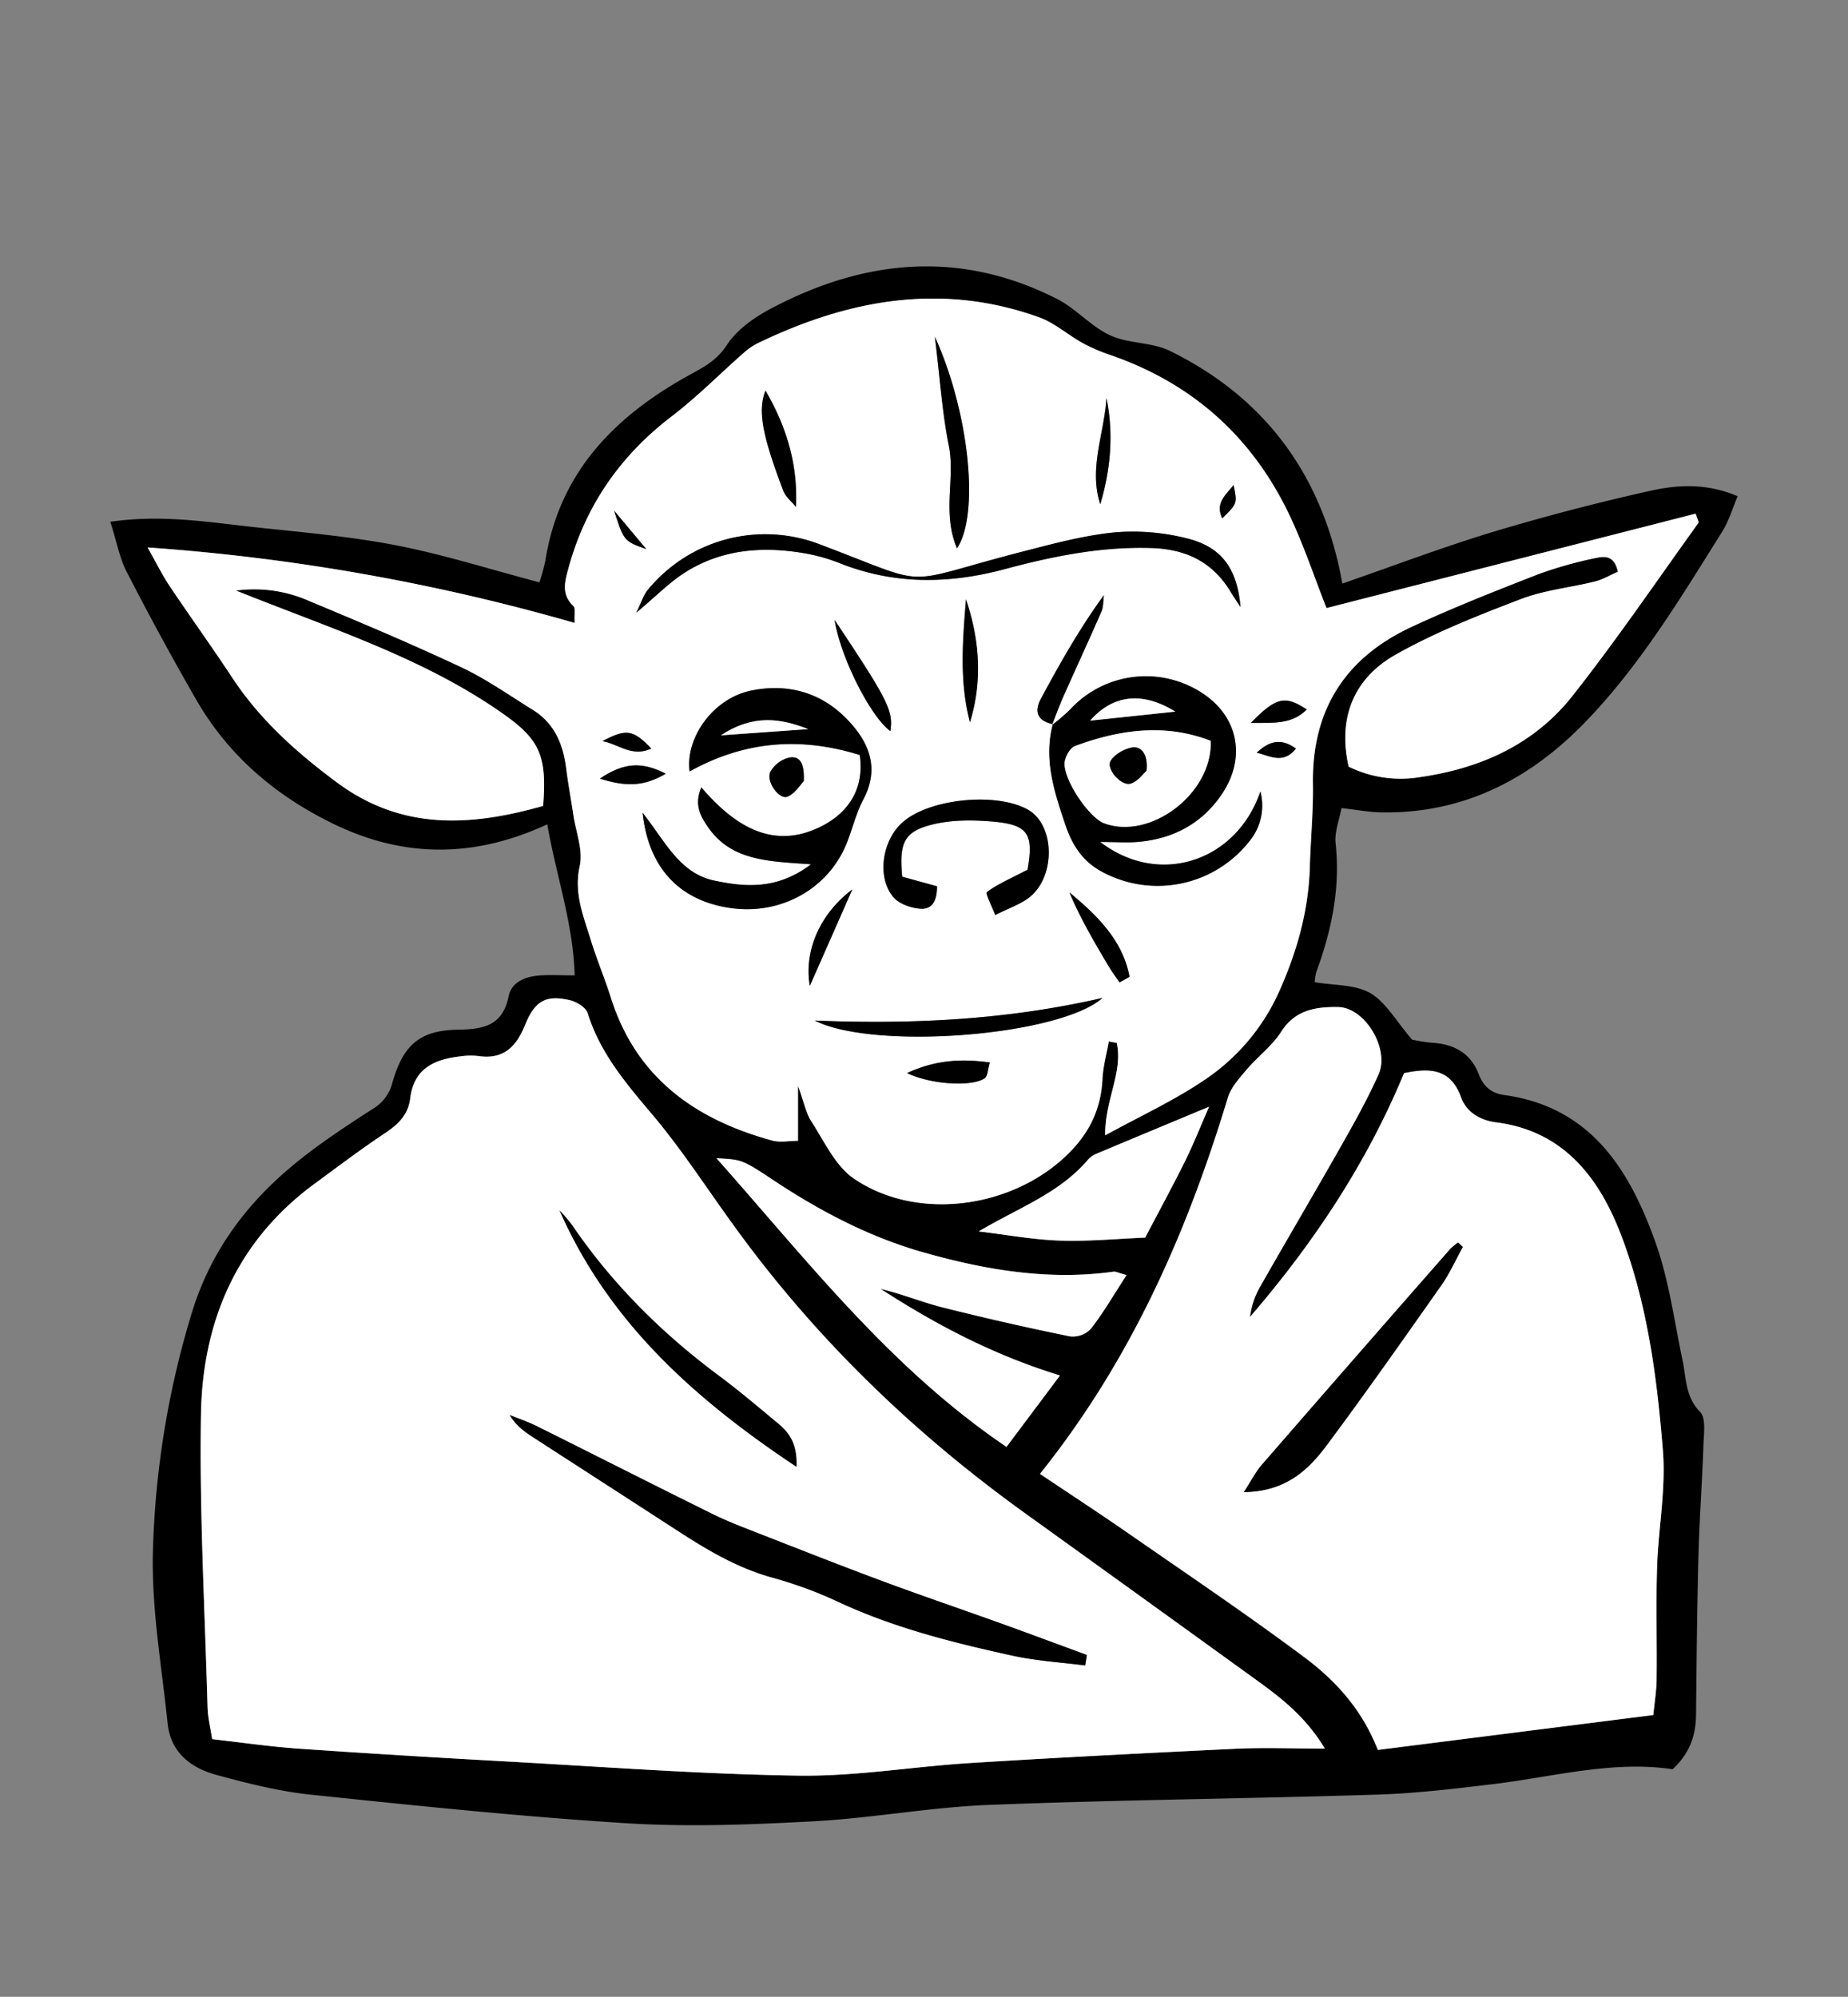 <svg id="Capa_1" data-name="Capa 1" xmlns="http://www.w3.org/2000/svg" viewBox="0 0 595.28 643.31"><rect x="0" y="0" width="595.28" height="643.31" fill="#808080" stroke="none"/><defs><style>.cls-1{fill:#fff}</style></defs><path d="M538.78 570c-19.3-2.89-38.47 2.47-57.95 4.81-12.48 1.5-25 3-37.59 3.38-41.56 1.3-83.15 1.67-124.7 3.3-18.84.74-37.55 4.26-56.39 5.28-20 1.07-40.18 1.88-60.15.64-34-2.13-67.93-5.67-101.82-9.21-10.26-1.07-20.43-3.65-30.41-6.36C61.53 569.61 55 564.67 54 555.3c-1.9-18.43-5.21-36.93-4.75-55.32a289.69 289.69 0 0112.43-76.68c5.84-19.32 16.94-34.64 32-47.3 8.2-6.91 17.27-12.85 26.29-18.68a13.63 13.63 0 006.4-8.4c3.41-12.05 8.64-17 21.16-17.18 8.44-.15 14.37-1.36 16.31-10.75.93-4.51 5.12-6.25 9.39-6.66 3.66-.36 7.39-.08 11.88-.08-.41-16.56-6-32.3-8.81-48.68-23.44 10.86-46.27 11-69.34-.36-18.58-9.14-33.53-22-43.82-39.9Q51.47 205 40.8 184.21c-2.3-4.48-3.21-9.67-5.26-16.11 16.76-2.44 31.95.19 47.09 1.81s30.37 2.93 45.27 5.83c15.25 3 30.16 7.73 45.85 11.88a61.5 61.5 0 001.94-7.08c4.54-28.67 22.67-46.75 46.88-60 4.53-2.48 8.46-4.61 11.6-9.43 3.26-5 9-9 14.43-11.83 30-15.82 60.78-18.78 91.84-3 6.13 3.1 10.95 8.87 17.14 11.74 5.91 2.75 13.38 2.17 19.21 5 29.55 14.48 47.73 38.15 54.7 70.37.29 1.33.53 2.68.9 4.62 16.67-5.77 32.6-11.83 48.87-16.75 16.69-5 33.62-9.41 50.63-13.2 9-2 18.37-2.29 27.85 1.82-1.72 4-2.84 8-5 11.43-13.42 21.4-26.45 43.11-44.18 61.42s-39.06 29.35-65.23 29c-4 0-8-.82-13.21-1.38-.67 3.7-2.29 7.65-1.89 11.38 1.57 14.45-1.32 28.08-6.24 41.49a15 15 0 00-.48 3.22c6.14 1.06 13 .68 17.92 3.53s8.29 9 13.45 15c1 .15 3.87.81 6.77 1 6.91.51 12.1 3.41 14.67 10.09 1.46 3.81 4 6.16 8.1 6.71 28 3.81 40.52 24.1 48.89 47.62 4.33 12.16 6 25.26 8.7 38 1.2 5.7.83 11.54 5.59 16.45 2 2 1.23 7.08 1.11 10.73-.4 11.84-1.29 23.67-1.6 35.51-.45 17.09-.6 34.18-.78 51.28-.04 6.64-1.95 12.44-7.55 17.64zM76 190.26a43.58 43.58 0 0123.72 3.38c16.46 6.84 32.9 13.77 49 21.35 8 3.77 15.37 9 22.95 13.68 6.88 4.26 9.73 10.89 10.72 18.62.65 5.11 1.59 10.19 2.35 15.29.83 5.49 3.18 11.35 2.05 16.42-1.95 8.74 1.18 16.06 3.53 23.73 2 6.39 4.56 12.57 6.59 18.94 8.18 25.59 27.13 39 51.84 45.75 2.57.71 5.5.1 8.33.1v-17.76c2 5.48 2.61 8.9 4.35 11.57 4.18 6.4 7.67 14.24 13.61 18.32 20.58 14.1 51.77 9.56 69.46-8.33 6.64-6.72 10.19-14.31 10.66-23.68.2-4.07 1.33-8.1 2.05-12.14l2.56.48c2.07 9.49-3.87 18.4-3.72 29.77 11.38-6.24 21.86-11.07 31.32-17.41A67.37 67.37 0 00411.81 320c5.88-13 9.75-26.45 10.14-40.81.25-8.9 1.15-17.8 1-26.68-.39-23.81 10.43-40.59 31.65-50.49 13.45-6.27 27.29-11.71 41.12-17.11a131.5 131.5 0 0118.22-5.12c2.75-.63 6.09-1.08 7.25 4.41-2.32 1-4.75 2.47-7.37 3.13-7.93 2-16.27 2.77-23.82 5.66-13.8 5.29-27.73 10.75-40.54 18-13.55 7.69-18.53 20.46-15 36a38 38 0 0023.14 3.36c19.48-2.81 36.69-10.59 48.94-26.13 14.23-18 27.16-37.1 40.6-55.76.2-.28-.31-1.09-.91-2.95l-118.93 30.4c-4-10.06-7.55-21-12.56-31.23-12-24.43-31-41.26-56.85-50.22a57 57 0 01-9.09-3.89c-4.78-2.64-9-6.52-14.07-8.33-31.38-11.29-61.4-5.77-90.54 8.3a20.33 20.33 0 00-4.59 3.12c-7.76 6.82-15 14.24-23.24 20.49-16.55 12.67-27.7 28.71-33.21 48.79-1.22 4.45-2.41 8.55 1.58 12.34.7.67.23 2.58.39 5.42a664.49 664.49 0 00-137.57-24.33c3.16 5.58 4.92 9.19 7.13 12.48 6.63 9.88 13.59 19.53 20.13 29.46 8.93 13.54 20.58 24 33.59 33.66 21.2 15.78 43.39 14.2 66.55 7.66 1.27-16-1-21.31-12.86-29.65C136.56 212 107.08 202.73 76 190.26zm350.76 373.08c-6.56-10.84-14.87-16.9-23.22-22.92Q367 514 330.36 487.67c-35.87-25.79-67.31-56.08-93.33-91.87-8.94-12.3-17.18-25.19-27-36.79-8.45-10-16.77-19.71-20.73-32.53-.57-1.87-3.55-3.72-5.73-4.23-7.65-1.8-11.28.13-14.43 7.93-2.83 7-6.93 11.27-15.07 10.05a22.51 22.51 0 00-5.56.08c-8.41.9-15.22 3.8-16.38 13.53-.63 5.25-3.86 8.42-8.15 11.26-7.73 5.13-15.14 10.75-22.63 16.25-25 18.37-36.1 44.25-36.63 74.17-.52 31.48 1.28 63.06 2.14 94.59.09 3.25.92 6.47 1.49 10.2 9.56 1.07 18.7 2.42 27.89 3.06q33.26 2.32 66.54 4.1c31.46 1.73 62.91 4.12 94.39 4.59 18.44.27 36.9-2.92 55.39-4.07 28.48-1.77 57-3.23 85.5-4.59 8.87-.4 17.77-.06 28.7-.06zM335 474.85c9.85 6.62 18.82 12.49 27.63 18.61 19.21 13.35 38.63 26.43 57.38 40.4 10 7.45 18.6 16.67 23.79 29.95l88.73-11.24c.37-3.86 1-7.83 1.07-11.8.15-11.88-.23-23.77.14-35.64.4-12.59 2.87-25.28 1.88-37.72-1.9-23.68-5-47.52-13.58-69.77-7-18.11-18.39-33.27-40.13-36-5-.64-9.53-3.17-11.3-8.05-3.4-9.34-10.12-9.53-18.37-7.8-12 29-29.16 54.78-49.62 78.54a26.18 26.18 0 013.43-10.06c8.84-15.49 17.89-30.86 26.68-46.38 4-7.11 8-14.3 11.31-21.74 3.63-8.13-4.34-21.49-13-21.66-7-.13-13.8.79-18.34 7.91-2.93 4.61-7.62 8.08-11.22 12.31-2.32 2.74-5 5.67-6 9C382.38 397 364.47 438 335 474.85zm27.84-64.05c-2.72-.74-3.46-1.19-4.13-1.09-20.95 2.91-41.31-.55-61.31-6.23-17.61-5-33.65-13.48-48.88-23.64-9.73-6.49-9.92-6.2-17.73-6.69 29.22 32.88 56 67.64 93.43 93l17.22-23c-21.37-6.56-40-16.38-57.79-27.91 6.87 1.66 13.36 4.33 20.09 6q20.36 5.16 41 9.32a8.06 8.06 0 006.64-2.43c4.01-5.13 7.32-10.89 11.5-17.33zm-47.62-14.07c8.68 1 17.33 2.64 26 2.95 9.17.33 18.39-.58 27.6-.95 4.29-8.19 8.71-16.31 12.82-24.58 2.71-5.47 4.95-11.17 7.77-17.59-13.19 5.5-24.75 10.3-36.28 15.15a7.4 7.4 0 00-2.69 1.88c-9.2 10.87-22.22 15.41-35.18 23.14z"/><path class="cls-1" d="M76 190.26c31.08 12.47 60.56 21.74 86.09 39.74 11.86 8.34 14.13 13.69 12.86 29.65-23.16 6.54-45.35 8.12-66.55-7.66-13-9.68-24.66-20.12-33.59-33.66-6.54-9.93-13.5-19.58-20.13-29.46-2.21-3.29-4-6.9-7.13-12.48a664.49 664.49 0 01137.57 24.31c-.16-2.84.31-4.75-.39-5.42-4-3.79-2.8-7.89-1.58-12.34 5.51-20.08 16.66-36.12 33.21-48.79 8.19-6.25 15.48-13.67 23.24-20.49a20.33 20.33 0 014.59-3.12c29.14-14.07 59.16-19.59 90.54-8.3 5 1.81 9.29 5.69 14.07 8.33a57 57 0 009.09 3.89c25.84 9 44.87 25.79 56.85 50.22 5 10.22 8.56 21.17 12.56 31.23l118.89-30.42c.6 1.86 1.11 2.67.91 2.95-13.44 18.66-26.37 37.72-40.6 55.76-12.25 15.54-29.46 23.32-48.94 26.13a38 38 0 01-23.14-3.33c-3.49-15.52 1.49-28.29 15-36 12.81-7.26 26.74-12.72 40.54-18 7.55-2.89 15.89-3.67 23.82-5.66 2.62-.66 5-2.12 7.37-3.13-1.16-5.49-4.5-5-7.25-4.41a131.5 131.5 0 00-18.22 5.12c-13.83 5.4-27.67 10.84-41.12 17.11-21.22 9.9-32 26.68-31.65 50.49.15 8.88-.75 17.78-1 26.68-.39 14.36-4.26 27.82-10.14 40.81a67.37 67.37 0 01-24.45 28.35c-9.46 6.34-19.94 11.17-31.32 17.41-.15-11.37 5.79-20.28 3.72-29.77l-2.56-.48c-.72 4-1.85 8.07-2.05 12.14-.47 9.37-4 17-10.66 23.68-17.69 17.89-48.88 22.43-69.46 8.33-5.94-4.08-9.43-11.92-13.61-18.32-1.74-2.67-2.35-6.09-4.35-11.57v17.76c-2.83 0-5.76.61-8.33-.1-24.71-6.76-43.66-20.16-51.84-45.75-2-6.37-4.63-12.55-6.59-18.94-2.35-7.67-5.48-15-3.53-23.73 1.13-5.07-1.22-10.93-2.05-16.42-.76-5.1-1.7-10.18-2.35-15.29-1-7.73-3.84-14.36-10.72-18.62-7.58-4.68-14.93-9.91-22.95-13.68-16.12-7.58-32.56-14.51-49-21.35a43.58 43.58 0 00-23.67-3.4zm262.86 43.34c1.2-3 2.31-6.14 3.64-9.13 4.07-9.16 8.29-18.25 12.29-27.44.69-1.58.55-3.52.8-5.29-7.88 10.84-14.22 22.08-20.33 33.45-2.2 4.1-1 7.14 3.89 8.09-3 11.37.51 21.94 4.05 32.46 2.05 6.1 5.26 11.37 11.15 14.73a37.58 37.58 0 0048.12-9.47 18 18 0 003.53-16c-7.7 22.57-32.59 30.83-51.65 16.26 5 0 8.52.25 12 0 11.35-.94 20.67-5.8 27.13-15.31 8.32-12.26 5.11-26-7.53-33.44a33.12 33.12 0 00-41.29 6.16 60.86 60.86 0 01-5.8 4.93zm-61.92 9.64c1.82 12.63-5.56 20.09-14 23.79-14.94 6.53-26.87-1.57-37-13.34-2.46 5.67-.18 9.49 2.36 13.08 7.62 10.75 19.68 10.71 32.95 11.69-10.83 8.22-21.12 7.38-31.23 5.23-11.12-2.36-15.81-12.71-23-21.83 1.95 18 12.18 28.48 28.56 30.74S267.32 286 273 271c1.7-4.49 2.89-9.25 5.11-13.46 5.53-10.45 1.5-19-5.6-26.16-8.36-8.45-19.13-11.3-30.78-8.84-12.07 2.56-21 15.16-19.59 26 17.17-9.54 35.15-11.42 54.8-5.3zm122.66-47.67c-1.09-12.56-6.24-19.49-17.45-22.16a71 71 0 00-23-1.88c-9.89 1-19.66 3.61-29.33 6.1-41.27 10.61-28.14 12-65.73-2.25a48.92 48.92 0 00-55.4 14.71c-1.38 1.67-2 4-3.67 7.3 6.21-5.19 10.66-9.81 15.93-13.11 11.53-7.23 24.4-8.29 37.57-6.13a56.54 56.54 0 0111.79 3.22c17.59 7 35.27 6.84 53.38 2 15.4-4.13 31-7.3 47.17-6.8 11.44.35 20 4.63 25.79 14.44.91 1.54 1.96 2.99 2.95 4.56zM331 280.2c-5.57 2.9-9.66 4.63-13.13 7.2-.57.42 1.59 4.51 2.67 7.39 4.45-2.2 7.66-3.33 10.34-5.2 9.22-6.42 9.17-23.75.08-28.8-10.17-5.64-31.59-3.47-40.19 4.08-6.63 5.82-8.43 17.81-3 24.19 1.85 2.15 5.55 3.43 8.52 3.69 4.05.35 5.52-2.69 5.51-7.21l-11.22-3.09c-1-11 .61-14.61 9.94-16.87 6-1.45 12.5-1.43 18.68-.94 12.09.96 13.85 3.93 11.8 15.56zm-68.55 48.6c19.11 9.66 78.81 5 92.66-7.29-31.41 7.22-61.85 8.49-92.64 7.29zm45.8-152.14c7.43-11.16 3.78-44.21-7.12-68.16 1.63 13.21 2.33 24.29 4.49 35.07 2.13 10.49-2.22 21.63 2.65 33.09zm-61.68-50.81c-2.6 6.49-1 14.54 5.71 32.22.75 2 2.7 3.5 4.09 5.23.71-13.94-3.19-26.07-9.78-37.45zm65.86 106.84c4.09-13.34 3.12-26.54-1.28-39.6-1.05 13.22-2.15 26.43 1.3 39.6zm48.17 83.81l3.24-1.79c-2.21-11.74-10.34-19.73-19.37-27.2 3.52 8.37 8.08 16.14 12.69 23.87 1.07 1.76 2.31 3.42 3.46 5.12zm-73.81-81c1-6.53-.68-9.84-17.95-35.79 1.85 11.9 11.51 31.15 17.97 35.83zm5.37 110.18c7.64 3.69 20.8 4.52 25 1.68 1-.7 1-2.95 1.67-5.09-9.52-1.27-17.77-.66-26.65 3.45zm64.24-217.47c-.67 11.34-5.78 22.61-2 34.21 3.36-11.2 4.38-22.56 2.02-34.17zm-81.86 158.36c-10.28 7.71-15.65 19.66-13.68 31.05l13.68-31.05zm-15.64-34.89c.28-5.43-1.06-8.3-4.71-7.6a9.4 9.4 0 00-6.1 4.7c-1.3 3.16 2.93 8.86 5.5 7.88s4.27-3.94 5.31-4.98zm-65.66-.83c8.14 2.55 13.95 2.7 21.19-1.58-7.57-3.9-13.37-3.68-21.19 1.58zm209.69-17.95c7.55 0 13.25.47 18-4.33-6.93-4.57-9.82-4.04-18 4.33zm-208.88 5.88c5 .82 9.45 5.29 15.74 2.38-5.85-6.1-7.99-6.47-15.74-2.38zm210.76 3.73c4 .83 8.43 3.92 12.63-1.32-5-3.71-8.84-2.19-12.63 1.32zm-207-78c3.2 9.8 3.2 9.8 10.35 12.36zM393.7 167c4.89-4.77 4.89-4.77 3.66-10.73-2.77 3.42-5.91 5.86-3.66 10.73z"/><path class="cls-1" d="M426.76 563.34c-10.93 0-19.83-.36-28.7.06-28.51 1.36-57 2.82-85.5 4.59-18.49 1.15-36.95 4.34-55.39 4.07-31.48-.47-62.93-2.86-94.39-4.59q-33.28-1.83-66.54-4.1c-9.19-.64-18.33-2-27.89-3.06-.57-3.73-1.4-6.95-1.49-10.2-.86-31.53-2.66-63.11-2.11-94.59.53-29.92 11.59-55.8 36.63-74.17 7.49-5.5 14.9-11.12 22.63-16.25 4.29-2.84 7.52-6 8.15-11.26 1.16-9.73 8-12.63 16.38-13.53a22.51 22.51 0 015.56-.08c8.14 1.22 12.24-3.06 15.07-10.05 3.15-7.8 6.78-9.73 14.43-7.93 2.18.51 5.16 2.36 5.73 4.23 4 12.82 12.28 22.51 20.73 32.53 9.79 11.6 18 24.49 27 36.79 26 35.79 57.46 66.08 93.33 91.87Q367 514 403.54 540.42c8.35 6.02 16.66 12.08 23.22 22.92zm-77.19-26.78c.18-1.12.37-2.25.55-3.37-9.34-3.43-18.67-6.91-28-10.28-12.55-4.51-25.18-8.81-37.69-13.45-13.19-4.9-26.29-10.07-39.4-15.19-5.17-2-10.4-4-15.37-6.43-18.95-9.36-37.8-18.95-56.73-28.37-2.8-1.4-5.8-2.4-8.71-3.58 2.16 3.61 5.12 5.6 8.12 7.54q23.33 15.1 46.66 30.18c9.36 6.06 18.9 11.62 29.82 14.65a134.37 134.37 0 0120.87 7.65c17.95 8.41 37 13.21 56.17 17.43 7.74 1.72 15.79 2.18 23.71 3.22zm-93-64c.35-8.77-3.41-11.9-7.06-14.94-6-5-11.93-10-18.16-14.63-18.27-13.6-34.18-29.44-47-48.3a52.87 52.87 0 00-4-4.7c15.65 35.68 42.9 60.41 76.2 82.55z"/><path class="cls-1" d="M335 474.85C364.47 438 382.38 397 395.52 353.66c1-3.3 3.68-6.23 6-9 3.6-4.23 8.29-7.7 11.22-12.31 4.54-7.12 11.33-8 18.34-7.91 8.66.17 16.63 13.53 13 21.66-3.32 7.44-7.29 14.63-11.31 21.74-8.79 15.52-17.84 30.89-26.68 46.38a26.18 26.18 0 00-3.43 10.06c20.46-23.76 37.61-49.52 49.62-78.54 8.25-1.73 15-1.54 18.37 7.8 1.77 4.88 6.27 7.41 11.3 8.05 21.74 2.75 33.16 17.91 40.13 36 8.56 22.25 11.68 46.09 13.58 69.77 1 12.44-1.48 25.13-1.88 37.72-.37 11.87 0 23.76-.14 35.64 0 4-.7 7.94-1.07 11.8l-88.73 11.24c-5.19-13.28-13.79-22.5-23.79-29.95-18.75-14-38.17-27.05-57.38-40.4-8.81-6.07-17.78-11.94-27.67-18.56zm136.2-73.12l-1.54-1.41a20.83 20.83 0 00-2.54 2.12q-30.39 34.72-60.7 69.53c-1.94 2.24-3.3 5-5.74 8.74 13.35-.16 20.66-7 26.66-15.06 12.62-16.94 24.76-34.25 36.92-51.54 2.74-3.85 4.65-8.24 6.94-12.38zm-108.32 9.07c-4.18 6.44-7.49 12.15-11.5 17.32a8.06 8.06 0 01-6.64 2.43q-20.58-4.2-41-9.32c-6.73-1.71-13.22-4.38-20.09-6 17.79 11.53 36.42 21.35 57.79 27.91l-17.22 23c-37.47-25.35-64.21-60.11-93.43-93 7.81.49 8 .2 17.73 6.69 15.23 10.16 31.27 18.64 48.88 23.64 20 5.68 40.36 9.14 61.31 6.23.71-.09 1.45.36 4.17 1.1z"/><path class="cls-1" d="M315.26 396.73c13-7.69 26-12.27 35.26-23.14a7.4 7.4 0 012.69-1.88c11.53-4.85 23.09-9.65 36.28-15.15-2.82 6.42-5.06 12.12-7.77 17.59-4.11 8.27-8.53 16.39-12.82 24.58-9.21.37-18.43 1.28-27.6.95-8.71-.31-17.36-1.92-26.04-2.95z"/><path d="M276.94 243.24c-19.65-6.12-37.63-4.26-54.8 5.3-1.41-10.8 7.52-23.4 19.59-26 11.65-2.46 22.42.39 30.78 8.84 7.1 7.19 11.13 15.71 5.6 26.16-2.22 4.21-3.41 9-5.11 13.46-5.68 15-21.06 23.83-37.48 21.56s-26.61-12.69-28.52-30.7c7.2 9.12 11.89 19.47 23 21.83 10.11 2.15 20.4 3 31.23-5.23-13.27-1-25.33-.94-32.95-11.69-2.54-3.59-4.82-7.41-2.36-13.08C236 265.46 248 273.56 262.91 267c8.47-3.67 15.85-11.13 14.03-23.76zm-16.59-8.34c-8.82-3.42-17.6-4.94-28.13 2zm78.49-1.27a63.36 63.36 0 005.83-5A33.12 33.12 0 01386 222.5c12.64 7.4 15.85 21.18 7.53 33.44-6.46 9.51-15.78 14.37-27.13 15.31-3.51.29-7.06 0-12 0 18.99 14.61 43.88 6.35 51.6-16.25a18 18 0 01-3.53 16 37.58 37.58 0 01-48.12 9.51c-5.89-3.36-9.1-8.63-11.15-14.73-3.54-10.52-7.1-21.09-4.05-32.46zm51.16 5.05c-14.63-5.7-29.24-3.64-43.69 1.66-1.58.58-3.12 3.27-3.35 5.15-.65 5.36 7.74 17.89 12.71 19.74 14.73 5.51 34.88-9.45 34.33-26.55zm-38.79-6.52l27.42-2.9c-10.63-6.53-20.08-5.5-27.47 2.9zm48.39-36.59c-1-1.53-2-3-3-4.58-5.81-9.81-14.35-14.09-25.79-14.44-16.2-.5-31.77 2.67-47.17 6.8-18.11 4.86-35.79 5.05-53.38-2a56.54 56.54 0 00-11.79-3.22c-13.17-2.16-26-1.1-37.57 6.13-5.27 3.3-9.72 7.92-15.93 13.11 1.65-3.34 2.29-5.63 3.67-7.3a48.92 48.92 0 0155.4-14.71c37.59 14.21 24.46 12.86 65.73 2.25 9.67-2.49 19.44-5.13 29.33-6.1a71 71 0 0123 1.88c11.26 2.69 16.41 9.61 17.5 22.18zM331 280.2c2-11.63.27-14.6-11.75-15.56-6.18-.49-12.71-.51-18.68.94-9.33 2.26-11 5.87-9.94 16.87l11.22 3.09c0 4.52-1.46 7.56-5.51 7.21-3-.26-6.67-1.54-8.52-3.69-5.48-6.38-3.68-18.37 3-24.19 8.6-7.55 30-9.72 40.19-4.08 9.09 5 9.14 22.38-.08 28.8-2.68 1.87-5.89 3-10.34 5.2-1.08-2.88-3.24-7-2.67-7.39 3.44-2.57 7.53-4.3 13.08-7.2zm-68.53 48.6c30.79 1.21 61.23-.07 92.66-7.29-13.85 12.27-73.55 16.95-92.66 7.29z"/><path d="M308.27 176.66c-4.87-11.46-.52-22.6-2.63-33.09-2.16-10.78-2.86-21.86-4.49-35.07 10.9 23.95 14.55 57 7.12 68.16zm-61.68-50.81c6.59 11.38 10.49 23.51 9.8 37.45-1.39-1.73-3.34-3.25-4.09-5.23-6.69-17.68-8.3-25.73-5.71-32.22zm92.56 107.43c-4.92-.95-6.09-4-3.89-8.09 6.11-11.37 12.45-22.61 20.33-33.45-.25 1.77-.11 3.71-.8 5.29-4 9.19-8.22 18.28-12.29 27.44-1.33 3-2.44 6.08-3.65 9.15zm-26.7-.59c-3.49-13.17-2.35-26.38-1.28-39.6 4.4 13.06 5.37 26.26 1.28 39.6zm48.17 83.81c-1.15-1.7-2.39-3.36-3.44-5.12-4.61-7.73-9.17-15.5-12.69-23.87 9 7.47 17.16 15.46 19.37 27.2zm-73.81-80.96c-6.46-4.68-16.12-23.93-17.95-35.79 17.27 25.95 18.93 29.25 17.95 35.79zm5.37 110.18c8.88-4.11 17.13-4.75 26.66-3.41-.65 2.14-.64 4.39-1.67 5.09-4.17 2.84-17.35 2.01-24.99-1.68zm64.24-217.47c2.36 11.61 1.34 23-2 34.21-3.78-11.6 1.33-22.87 2-34.21zm-81.88 158.32c-4.67 10.6-9 20.44-13.68 31.05-1.97-11.39 3.4-23.34 13.68-31.05zm-15.64-34.89c-1 1-2.79 4-5.31 5s-6.8-4.72-5.5-7.88a9.4 9.4 0 016.1-4.7c3.65-.72 4.99 2.15 4.71 7.58zm-65.66-.83c7.82-5.26 13.62-5.48 21.19-1.58-7.24 4.28-13.05 4.13-21.19 1.58zm209.69-17.95c8.18-8.37 11-8.91 18-4.33-4.75 4.8-10.45 4.29-18 4.33zm-208.88 5.88c7.75-4.09 9.89-3.72 15.74 2.38-6.29 2.91-10.7-1.56-15.74-2.38zm210.76 3.73c3.79-3.55 7.63-5 12.63-1.32-4.2 5.24-8.65 2.15-12.63 1.32zm-206.98-77.97l10.35 12.36c-7.18-2.56-7.18-2.56-10.35-12.36zM393.7 167c-2.25-4.82.89-7.26 3.66-10.73 1.23 5.91 1.23 5.91-3.66 10.73zm-44.13 369.56c-7.92-1-16-1.5-23.74-3.22-19.19-4.22-38.22-9-56.17-17.43a134.37 134.37 0 00-20.87-7.65c-10.92-3-20.46-8.59-29.82-14.65q-23.33-15.11-46.66-30.18c-3-1.94-6-3.93-8.12-7.54 2.91 1.18 5.91 2.18 8.71 3.58 18.93 9.42 37.78 19 56.73 28.37 5 2.45 10.2 4.4 15.37 6.43 13.11 5.12 26.21 10.29 39.4 15.19 12.51 4.64 25.14 8.94 37.69 13.45 9.36 3.37 18.69 6.85 28 10.28-.15 1.12-.34 2.25-.52 3.37zm-93.02-64.02C223.25 450.4 196 425.67 180.24 390a52.87 52.87 0 014 4.7c12.86 18.86 28.77 34.7 47 48.3 6.23 4.64 12.2 9.64 18.16 14.63 3.74 3.01 7.5 6.14 7.15 14.91zm214.65-70.81c-2.29 4.14-4.24 8.53-6.94 12.38-12.16 17.29-24.3 34.6-36.92 51.54-6 8.06-13.31 14.9-26.66 15.06 2.44-3.75 3.8-6.5 5.74-8.74q30.25-34.85 60.7-69.53a20.83 20.83 0 012.54-2.12z"/><path class="cls-1" d="M260.35 234.9l-28.13 2c10.53-6.9 19.31-5.42 28.13-2zM390 238.68c.6 17.1-19.55 32.06-34.33 26.55-5-1.85-13.36-14.38-12.71-19.74.23-1.88 1.77-4.57 3.35-5.15 14.4-5.34 29.01-7.34 43.69-1.66zm-20.66 9.66c.6-5.08-1.57-8.12-4.77-7.5-2.52.5-5.57 2.22-6.8 4.33-1.47 2.5 3.33 8.09 6.38 7.31 2.28-.61 4.08-3.24 5.14-4.14zm-18.18-16.18c7.39-8.4 16.82-9.43 27.42-2.9z"/><path d="M369.29 248.34c-1.06.9-2.86 3.53-5.19 4.14-3.05.78-7.85-4.81-6.38-7.31 1.23-2.11 4.28-3.83 6.8-4.33 3.2-.62 5.37 2.42 4.77 7.5z"/></svg>